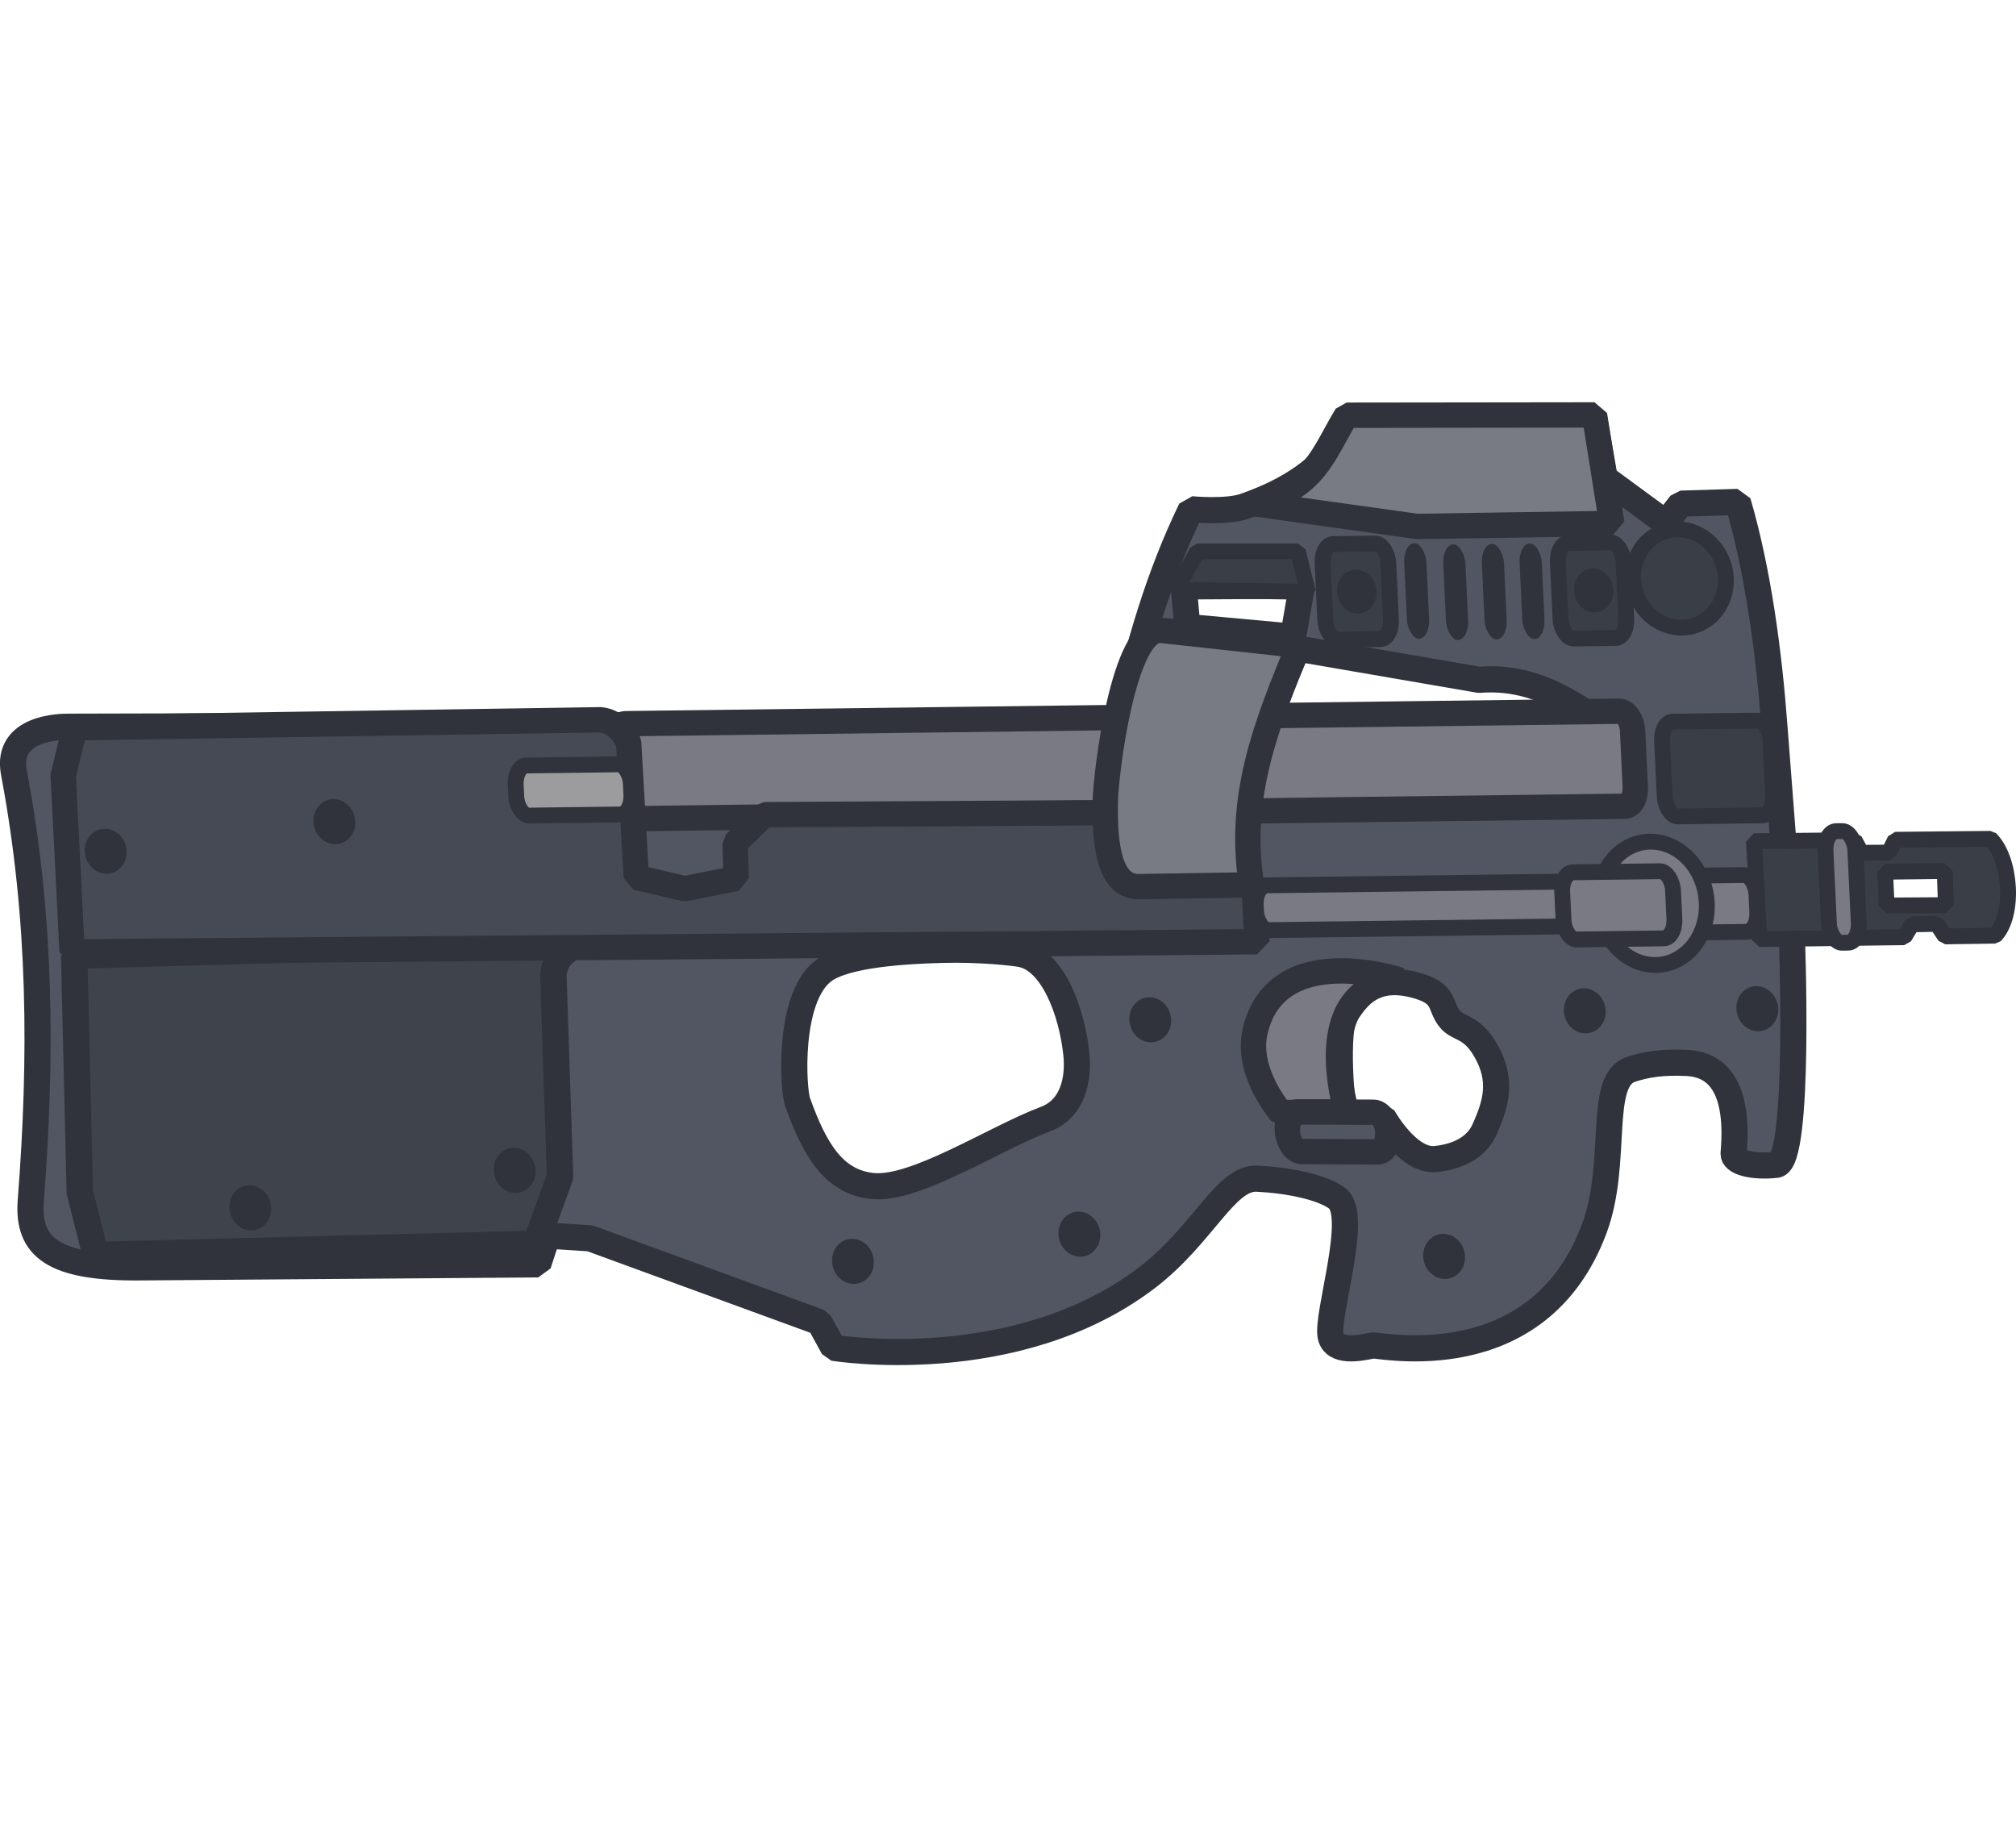 <?xml version="1.0" encoding="UTF-8" standalone="no"?>
<!-- Created with Inkscape (http://www.inkscape.org/) -->

<svg
   width="121.239"
   height="110"
   viewBox="0 0 121.239 110"
   version="1.1"
   id="svg1"
   xml:space="preserve"
   inkscape:version="1.4 (86a8ad7, 2024-10-11)"
   sodipodi:docname="p90.svg"
   xmlns:inkscape="http://www.inkscape.org/namespaces/inkscape"
   xmlns:sodipodi="http://sodipodi.sourceforge.net/DTD/sodipodi-0.dtd"
   xmlns="http://www.w3.org/2000/svg"
   xmlns:svg="http://www.w3.org/2000/svg"><sodipodi:namedview
     id="namedview1"
     pagecolor="#ffffff"
     bordercolor="#000000"
     borderopacity="0.25"
     inkscape:showpageshadow="2"
     inkscape:pageopacity="0.0"
     inkscape:pagecheckerboard="0"
     inkscape:deskcolor="#d1d1d1"
     inkscape:document-units="px"
     showguides="false"
     inkscape:zoom="3.7745296"
     inkscape:cx="63.584082"
     inkscape:cy="60.802279"
     inkscape:window-width="1920"
     inkscape:window-height="1009"
     inkscape:window-x="-8"
     inkscape:window-y="-8"
     inkscape:window-maximized="1"
     inkscape:current-layer="layer1" /><defs
     id="defs1"><inkscape:path-effect
       effect="fillet_chamfer"
       id="path-effect50"
       is_visible="true"
       lpeversion="1"
       nodesatellites_param="C,0,0,1,0,0,0,1 @ C,0,0,1,0,0,0,1 @ C,0,0,1,0,7.837,0,1 @ C,0,0,1,0,0,0,1 @ C,0,0,1,0,0,0,1 @ C,0,0,1,0,0,0,1 @ C,0,0,1,0,0,0,1 @ C,0,0,1,0,0,0,1 @ C,0,0,1,0,0,0,1 @ C,0,0,1,0,0,0,1 @ C,0,0,1,0,0,0,1 | C,0,0,1,0,0,0,1 @ C,0,0,1,0,0,0,1 @ C,0,0,1,0,0,0,1 @ C,0,0,1,0,0,0,1"
       radius="0"
       unit="px"
       method="auto"
       mode="C"
       chamfer_steps="1"
       flexible="false"
       use_knot_distance="true"
       apply_no_radius="true"
       apply_with_radius="true"
       only_selected="false"
       hide_knots="false" /><style
       id="style1">
      .cls-1 {
        fill: #171717;
      }

      .cls-2 {
        fill: #1a1a1a;
      }

      .cls-3 {
        fill: #505050;
        stroke-width: 1.5px;
      }

      .cls-3, .cls-4, .cls-5, .cls-6, .cls-7 {
        stroke-linecap: round;
        stroke-linejoin: round;
      }

      .cls-3, .cls-4, .cls-5, .cls-7 {
        stroke: #171717;
      }

      .cls-4 {
        fill: #3c3c3c;
      }

      .cls-4, .cls-5, .cls-6, .cls-7 {
        stroke-width: 3px;
      }

      .cls-5 {
        fill: #434343;
      }

      .cls-6 {
        fill: #7d521b;
        stroke: #261a08;
      }

      .cls-7 {
        fill: none;
      }
    </style><inkscape:path-effect
       effect="fillet_chamfer"
       id="path-effect5681"
       is_visible="true"
       lpeversion="1"
       nodesatellites_param="F,0,0,1,0,0.13,0,1 @ F,0,0,1,0,0.403,0,1 @ F,0,0,1,0,0.403,0,1 @ F,0,1,1,0,0.13,0,1"
       unit="px"
       method="auto"
       mode="F"
       radius="0"
       chamfer_steps="1"
       flexible="false"
       use_knot_distance="true"
       apply_no_radius="true"
       apply_with_radius="true"
       only_selected="false"
       hide_knots="false" /><inkscape:path-effect
       effect="fillet_chamfer"
       id="path-effect5679"
       is_visible="true"
       lpeversion="1"
       nodesatellites_param="F,0,0,1,0,0,0,1 @ F,0,0,1,0,0,0,1 @ F,0,0,1,0,0,0,1 @ F,0,0,1,0,0.308,0,1 @ F,0,1,1,0,0.308,0,1 @ F,0,0,1,0,0,0,1"
       unit="px"
       method="auto"
       mode="F"
       radius="0"
       chamfer_steps="1"
       flexible="false"
       use_knot_distance="true"
       apply_no_radius="true"
       apply_with_radius="true"
       only_selected="false"
       hide_knots="false" /><inkscape:path-effect
       effect="fillet_chamfer"
       id="path-effect5009"
       is_visible="true"
       lpeversion="1"
       nodesatellites_param="F,0,1,1,0,0.223,0,1 @ F,0,0,1,0,0.223,0,1 @ F,0,0,1,0,0,0,1 @ F,0,0,1,0,0,0,1"
       unit="px"
       method="auto"
       mode="F"
       radius="0"
       chamfer_steps="1"
       flexible="false"
       use_knot_distance="true"
       apply_no_radius="true"
       apply_with_radius="true"
       only_selected="false"
       hide_knots="false" /><inkscape:path-effect
       effect="fillet_chamfer"
       id="path-effect3009"
       is_visible="true"
       lpeversion="1"
       nodesatellites_param="F,0,0,1,0,0,0,1 @ F,0,1,1,0,0.013,0,1 @ F,0,0,1,0,0.032,0,1 @ F,0,0,1,0,0.032,0,1 @ F,0,0,1,0,0.013,0,1 @ F,0,0,1,0,0,0,1 @ F,0,0,1,0,0,0,1 @ F,0,0,1,0,0,0,1 @ F,0,0,1,0,0,0,1"
       unit="px"
       method="auto"
       mode="F"
       radius="0"
       chamfer_steps="1"
       flexible="false"
       use_knot_distance="true"
       apply_no_radius="true"
       apply_with_radius="true"
       only_selected="false"
       hide_knots="false" /><clipPath
       id="clip0_619_1149"><rect
         width="110"
         height="110"
         fill="#ffffff"
         transform="translate(0.086)"
         id="rect82"
         x="0"
         y="0" /></clipPath><style
       id="style2">
      .cls-1 {
        stroke: #14191a;
      }

      .cls-1, .cls-2, .cls-3 {
        fill: #303635;
      }

      .cls-1, .cls-2, .cls-3, .cls-4, .cls-5, .cls-6, .cls-7, .cls-8, .cls-9 {
        stroke-width: 1.5px;
      }

      .cls-1, .cls-2, .cls-3, .cls-5, .cls-6, .cls-7, .cls-8, .cls-10, .cls-11, .cls-12, .cls-13 {
        stroke-linejoin: round;
      }

      .cls-1, .cls-2, .cls-5, .cls-6, .cls-7, .cls-8, .cls-10, .cls-9 {
        fill-rule: evenodd;
      }

      .cls-2 {
        stroke: #141a1a;
      }

      .cls-3 {
        stroke: #22292b;
      }

      .cls-4 {
        fill: #2f3232;
        stroke-miterlimit: 82.2;
      }

      .cls-4, .cls-10, .cls-11 {
        stroke: #161818;
      }

      .cls-5 {
        stroke: #646f66;
      }

      .cls-5, .cls-6, .cls-7, .cls-10, .cls-9, .cls-11, .cls-12 {
        fill: #434c4b;
      }

      .cls-5, .cls-6, .cls-8, .cls-10 {
        stroke-linecap: square;
      }

      .cls-6 {
        stroke: #353d40;
      }

      .cls-7 {
        stroke: #272c2d;
      }

      .cls-7, .cls-9, .cls-11, .cls-12, .cls-13 {
        stroke-linecap: round;
      }

      .cls-8 {
        fill: #768489;
        stroke: #2f3737;
      }

      .cls-10, .cls-11, .cls-12, .cls-13 {
        stroke-width: 3px;
      }

      .cls-9 {
        stroke: #232c2e;
        stroke-miterlimit: 21.69;
      }

      .cls-12, .cls-13 {
        stroke: #151819;
      }

      .cls-13 {
        fill: none;
      }
    </style><inkscape:path-effect
       effect="fillet_chamfer"
       id="path-effect50-1"
       is_visible="true"
       lpeversion="1"
       nodesatellites_param="C,0,0,1,0,0,0,1 @ C,0,0,1,0,0,0,1 @ C,0,0,1,0,7.837,0,1 @ C,0,0,1,0,0,0,1 @ C,0,0,1,0,0,0,1 @ C,0,0,1,0,0,0,1 @ C,0,0,1,0,0,0,1 @ C,0,0,1,0,0,0,1 @ C,0,0,1,0,0,0,1 @ C,0,0,1,0,0,0,1 @ C,0,0,1,0,0,0,1 | C,0,0,1,0,0,0,1 @ C,0,0,1,0,0,0,1 @ C,0,0,1,0,0,0,1 @ C,0,0,1,0,0,0,1"
       radius="0"
       unit="px"
       method="auto"
       mode="C"
       chamfer_steps="1"
       flexible="false"
       use_knot_distance="true"
       apply_no_radius="true"
       apply_with_radius="true"
       only_selected="false"
       hide_knots="false" /><style
       id="style1-6">
      .cls-1 {
        fill: #171717;
      }

      .cls-2 {
        fill: #1a1a1a;
      }

      .cls-3 {
        fill: #505050;
        stroke-width: 1.5px;
      }

      .cls-3, .cls-4, .cls-5, .cls-6, .cls-7 {
        stroke-linecap: round;
        stroke-linejoin: round;
      }

      .cls-3, .cls-4, .cls-5, .cls-7 {
        stroke: #171717;
      }

      .cls-4 {
        fill: #3c3c3c;
      }

      .cls-4, .cls-5, .cls-6, .cls-7 {
        stroke-width: 3px;
      }

      .cls-5 {
        fill: #434343;
      }

      .cls-6 {
        fill: #7d521b;
        stroke: #261a08;
      }

      .cls-7 {
        fill: none;
      }
    </style><inkscape:path-effect
       effect="fillet_chamfer"
       id="path-effect5681-6"
       is_visible="true"
       lpeversion="1"
       nodesatellites_param="F,0,0,1,0,0.13,0,1 @ F,0,0,1,0,0.403,0,1 @ F,0,0,1,0,0.403,0,1 @ F,0,1,1,0,0.13,0,1"
       unit="px"
       method="auto"
       mode="F"
       radius="0"
       chamfer_steps="1"
       flexible="false"
       use_knot_distance="true"
       apply_no_radius="true"
       apply_with_radius="true"
       only_selected="false"
       hide_knots="false" /><inkscape:path-effect
       effect="fillet_chamfer"
       id="path-effect5679-5"
       is_visible="true"
       lpeversion="1"
       nodesatellites_param="F,0,0,1,0,0,0,1 @ F,0,0,1,0,0,0,1 @ F,0,0,1,0,0,0,1 @ F,0,0,1,0,0.308,0,1 @ F,0,1,1,0,0.308,0,1 @ F,0,0,1,0,0,0,1"
       unit="px"
       method="auto"
       mode="F"
       radius="0"
       chamfer_steps="1"
       flexible="false"
       use_knot_distance="true"
       apply_no_radius="true"
       apply_with_radius="true"
       only_selected="false"
       hide_knots="false" /><inkscape:path-effect
       effect="fillet_chamfer"
       id="path-effect5009-3"
       is_visible="true"
       lpeversion="1"
       nodesatellites_param="F,0,1,1,0,0.223,0,1 @ F,0,0,1,0,0.223,0,1 @ F,0,0,1,0,0,0,1 @ F,0,0,1,0,0,0,1"
       unit="px"
       method="auto"
       mode="F"
       radius="0"
       chamfer_steps="1"
       flexible="false"
       use_knot_distance="true"
       apply_no_radius="true"
       apply_with_radius="true"
       only_selected="false"
       hide_knots="false" /><inkscape:path-effect
       effect="fillet_chamfer"
       id="path-effect3009-7"
       is_visible="true"
       lpeversion="1"
       nodesatellites_param="F,0,0,1,0,0,0,1 @ F,0,1,1,0,0.013,0,1 @ F,0,0,1,0,0.032,0,1 @ F,0,0,1,0,0.032,0,1 @ F,0,0,1,0,0.013,0,1 @ F,0,0,1,0,0,0,1 @ F,0,0,1,0,0,0,1 @ F,0,0,1,0,0,0,1 @ F,0,0,1,0,0,0,1"
       unit="px"
       method="auto"
       mode="F"
       radius="0"
       chamfer_steps="1"
       flexible="false"
       use_knot_distance="true"
       apply_no_radius="true"
       apply_with_radius="true"
       only_selected="false"
       hide_knots="false" /><clipPath
       id="clip0_619_1149-4"><rect
         width="110"
         height="110"
         fill="#ffffff"
         transform="translate(0.086)"
         id="rect82-7"
         x="0"
         y="0" /></clipPath><style
       id="style2-6">
      .cls-1 {
        stroke: #14191a;
      }

      .cls-1, .cls-2, .cls-3 {
        fill: #303635;
      }

      .cls-1, .cls-2, .cls-3, .cls-4, .cls-5, .cls-6, .cls-7, .cls-8, .cls-9 {
        stroke-width: 1.5px;
      }

      .cls-1, .cls-2, .cls-3, .cls-5, .cls-6, .cls-7, .cls-8, .cls-10, .cls-11, .cls-12, .cls-13 {
        stroke-linejoin: round;
      }

      .cls-1, .cls-2, .cls-5, .cls-6, .cls-7, .cls-8, .cls-10, .cls-9 {
        fill-rule: evenodd;
      }

      .cls-2 {
        stroke: #141a1a;
      }

      .cls-3 {
        stroke: #22292b;
      }

      .cls-4 {
        fill: #2f3232;
        stroke-miterlimit: 82.2;
      }

      .cls-4, .cls-10, .cls-11 {
        stroke: #161818;
      }

      .cls-5 {
        stroke: #646f66;
      }

      .cls-5, .cls-6, .cls-7, .cls-10, .cls-9, .cls-11, .cls-12 {
        fill: #434c4b;
      }

      .cls-5, .cls-6, .cls-8, .cls-10 {
        stroke-linecap: square;
      }

      .cls-6 {
        stroke: #353d40;
      }

      .cls-7 {
        stroke: #272c2d;
      }

      .cls-7, .cls-9, .cls-11, .cls-12, .cls-13 {
        stroke-linecap: round;
      }

      .cls-8 {
        fill: #768489;
        stroke: #2f3737;
      }

      .cls-10, .cls-11, .cls-12, .cls-13 {
        stroke-width: 3px;
      }

      .cls-9 {
        stroke: #232c2e;
        stroke-miterlimit: 21.69;
      }

      .cls-12, .cls-13 {
        stroke: #151819;
      }

      .cls-13 {
        fill: none;
      }
    </style><inkscape:path-effect
       effect="fillet_chamfer"
       id="path-effect50-3"
       is_visible="true"
       lpeversion="1"
       nodesatellites_param="C,0,0,1,0,0,0,1 @ C,0,0,1,0,0,0,1 @ C,0,0,1,0,7.837,0,1 @ C,0,0,1,0,0,0,1 @ C,0,0,1,0,0,0,1 @ C,0,0,1,0,0,0,1 @ C,0,0,1,0,0,0,1 @ C,0,0,1,0,0,0,1 @ C,0,0,1,0,0,0,1 @ C,0,0,1,0,0,0,1 @ C,0,0,1,0,0,0,1 | C,0,0,1,0,0,0,1 @ C,0,0,1,0,0,0,1 @ C,0,0,1,0,0,0,1 @ C,0,0,1,0,0,0,1"
       radius="0"
       unit="px"
       method="auto"
       mode="C"
       chamfer_steps="1"
       flexible="false"
       use_knot_distance="true"
       apply_no_radius="true"
       apply_with_radius="true"
       only_selected="false"
       hide_knots="false" /><style
       id="style1-0">
      .cls-1 {
        fill: #171717;
      }

      .cls-2 {
        fill: #1a1a1a;
      }

      .cls-3 {
        fill: #505050;
        stroke-width: 1.5px;
      }

      .cls-3, .cls-4, .cls-5, .cls-6, .cls-7 {
        stroke-linecap: round;
        stroke-linejoin: round;
      }

      .cls-3, .cls-4, .cls-5, .cls-7 {
        stroke: #171717;
      }

      .cls-4 {
        fill: #3c3c3c;
      }

      .cls-4, .cls-5, .cls-6, .cls-7 {
        stroke-width: 3px;
      }

      .cls-5 {
        fill: #434343;
      }

      .cls-6 {
        fill: #7d521b;
        stroke: #261a08;
      }

      .cls-7 {
        fill: none;
      }
    </style><inkscape:path-effect
       effect="fillet_chamfer"
       id="path-effect5681-8"
       is_visible="true"
       lpeversion="1"
       nodesatellites_param="F,0,0,1,0,0.13,0,1 @ F,0,0,1,0,0.403,0,1 @ F,0,0,1,0,0.403,0,1 @ F,0,1,1,0,0.13,0,1"
       unit="px"
       method="auto"
       mode="F"
       radius="0"
       chamfer_steps="1"
       flexible="false"
       use_knot_distance="true"
       apply_no_radius="true"
       apply_with_radius="true"
       only_selected="false"
       hide_knots="false" /><inkscape:path-effect
       effect="fillet_chamfer"
       id="path-effect5679-8"
       is_visible="true"
       lpeversion="1"
       nodesatellites_param="F,0,0,1,0,0,0,1 @ F,0,0,1,0,0,0,1 @ F,0,0,1,0,0,0,1 @ F,0,0,1,0,0.308,0,1 @ F,0,1,1,0,0.308,0,1 @ F,0,0,1,0,0,0,1"
       unit="px"
       method="auto"
       mode="F"
       radius="0"
       chamfer_steps="1"
       flexible="false"
       use_knot_distance="true"
       apply_no_radius="true"
       apply_with_radius="true"
       only_selected="false"
       hide_knots="false" /><inkscape:path-effect
       effect="fillet_chamfer"
       id="path-effect5009-0"
       is_visible="true"
       lpeversion="1"
       nodesatellites_param="F,0,1,1,0,0.223,0,1 @ F,0,0,1,0,0.223,0,1 @ F,0,0,1,0,0,0,1 @ F,0,0,1,0,0,0,1"
       unit="px"
       method="auto"
       mode="F"
       radius="0"
       chamfer_steps="1"
       flexible="false"
       use_knot_distance="true"
       apply_no_radius="true"
       apply_with_radius="true"
       only_selected="false"
       hide_knots="false" /><inkscape:path-effect
       effect="fillet_chamfer"
       id="path-effect3009-4"
       is_visible="true"
       lpeversion="1"
       nodesatellites_param="F,0,0,1,0,0,0,1 @ F,0,1,1,0,0.013,0,1 @ F,0,0,1,0,0.032,0,1 @ F,0,0,1,0,0.032,0,1 @ F,0,0,1,0,0.013,0,1 @ F,0,0,1,0,0,0,1 @ F,0,0,1,0,0,0,1 @ F,0,0,1,0,0,0,1 @ F,0,0,1,0,0,0,1"
       unit="px"
       method="auto"
       mode="F"
       radius="0"
       chamfer_steps="1"
       flexible="false"
       use_knot_distance="true"
       apply_no_radius="true"
       apply_with_radius="true"
       only_selected="false"
       hide_knots="false" /><clipPath
       id="clip0_619_1149-7"><rect
         width="110"
         height="110"
         fill="#ffffff"
         transform="translate(0.086)"
         id="rect82-9"
         x="0"
         y="0" /></clipPath><style
       id="style2-5">
      .cls-1 {
        stroke: #14191a;
      }

      .cls-1, .cls-2, .cls-3 {
        fill: #303635;
      }

      .cls-1, .cls-2, .cls-3, .cls-4, .cls-5, .cls-6, .cls-7, .cls-8, .cls-9 {
        stroke-width: 1.5px;
      }

      .cls-1, .cls-2, .cls-3, .cls-5, .cls-6, .cls-7, .cls-8, .cls-10, .cls-11, .cls-12, .cls-13 {
        stroke-linejoin: round;
      }

      .cls-1, .cls-2, .cls-5, .cls-6, .cls-7, .cls-8, .cls-10, .cls-9 {
        fill-rule: evenodd;
      }

      .cls-2 {
        stroke: #141a1a;
      }

      .cls-3 {
        stroke: #22292b;
      }

      .cls-4 {
        fill: #2f3232;
        stroke-miterlimit: 82.2;
      }

      .cls-4, .cls-10, .cls-11 {
        stroke: #161818;
      }

      .cls-5 {
        stroke: #646f66;
      }

      .cls-5, .cls-6, .cls-7, .cls-10, .cls-9, .cls-11, .cls-12 {
        fill: #434c4b;
      }

      .cls-5, .cls-6, .cls-8, .cls-10 {
        stroke-linecap: square;
      }

      .cls-6 {
        stroke: #353d40;
      }

      .cls-7 {
        stroke: #272c2d;
      }

      .cls-7, .cls-9, .cls-11, .cls-12, .cls-13 {
        stroke-linecap: round;
      }

      .cls-8 {
        fill: #768489;
        stroke: #2f3737;
      }

      .cls-10, .cls-11, .cls-12, .cls-13 {
        stroke-width: 3px;
      }

      .cls-9 {
        stroke: #232c2e;
        stroke-miterlimit: 21.69;
      }

      .cls-12, .cls-13 {
        stroke: #151819;
      }

      .cls-13 {
        fill: none;
      }
    </style><inkscape:path-effect
       effect="fillet_chamfer"
       id="path-effect50-1-9"
       is_visible="true"
       lpeversion="1"
       nodesatellites_param="C,0,0,1,0,0,0,1 @ C,0,0,1,0,0,0,1 @ C,0,0,1,0,7.837,0,1 @ C,0,0,1,0,0,0,1 @ C,0,0,1,0,0,0,1 @ C,0,0,1,0,0,0,1 @ C,0,0,1,0,0,0,1 @ C,0,0,1,0,0,0,1 @ C,0,0,1,0,0,0,1 @ C,0,0,1,0,0,0,1 @ C,0,0,1,0,0,0,1 | C,0,0,1,0,0,0,1 @ C,0,0,1,0,0,0,1 @ C,0,0,1,0,0,0,1 @ C,0,0,1,0,0,0,1"
       radius="0"
       unit="px"
       method="auto"
       mode="C"
       chamfer_steps="1"
       flexible="false"
       use_knot_distance="true"
       apply_no_radius="true"
       apply_with_radius="true"
       only_selected="false"
       hide_knots="false" /><style
       id="style1-6-2">
      .cls-1 {
        fill: #171717;
      }

      .cls-2 {
        fill: #1a1a1a;
      }

      .cls-3 {
        fill: #505050;
        stroke-width: 1.5px;
      }

      .cls-3, .cls-4, .cls-5, .cls-6, .cls-7 {
        stroke-linecap: round;
        stroke-linejoin: round;
      }

      .cls-3, .cls-4, .cls-5, .cls-7 {
        stroke: #171717;
      }

      .cls-4 {
        fill: #3c3c3c;
      }

      .cls-4, .cls-5, .cls-6, .cls-7 {
        stroke-width: 3px;
      }

      .cls-5 {
        fill: #434343;
      }

      .cls-6 {
        fill: #7d521b;
        stroke: #261a08;
      }

      .cls-7 {
        fill: none;
      }
    </style><inkscape:path-effect
       effect="fillet_chamfer"
       id="path-effect5681-6-8"
       is_visible="true"
       lpeversion="1"
       nodesatellites_param="F,0,0,1,0,0.13,0,1 @ F,0,0,1,0,0.403,0,1 @ F,0,0,1,0,0.403,0,1 @ F,0,1,1,0,0.13,0,1"
       unit="px"
       method="auto"
       mode="F"
       radius="0"
       chamfer_steps="1"
       flexible="false"
       use_knot_distance="true"
       apply_no_radius="true"
       apply_with_radius="true"
       only_selected="false"
       hide_knots="false" /><inkscape:path-effect
       effect="fillet_chamfer"
       id="path-effect5679-5-7"
       is_visible="true"
       lpeversion="1"
       nodesatellites_param="F,0,0,1,0,0,0,1 @ F,0,0,1,0,0,0,1 @ F,0,0,1,0,0,0,1 @ F,0,0,1,0,0.308,0,1 @ F,0,1,1,0,0.308,0,1 @ F,0,0,1,0,0,0,1"
       unit="px"
       method="auto"
       mode="F"
       radius="0"
       chamfer_steps="1"
       flexible="false"
       use_knot_distance="true"
       apply_no_radius="true"
       apply_with_radius="true"
       only_selected="false"
       hide_knots="false" /><inkscape:path-effect
       effect="fillet_chamfer"
       id="path-effect5009-3-8"
       is_visible="true"
       lpeversion="1"
       nodesatellites_param="F,0,1,1,0,0.223,0,1 @ F,0,0,1,0,0.223,0,1 @ F,0,0,1,0,0,0,1 @ F,0,0,1,0,0,0,1"
       unit="px"
       method="auto"
       mode="F"
       radius="0"
       chamfer_steps="1"
       flexible="false"
       use_knot_distance="true"
       apply_no_radius="true"
       apply_with_radius="true"
       only_selected="false"
       hide_knots="false" /><inkscape:path-effect
       effect="fillet_chamfer"
       id="path-effect3009-7-5"
       is_visible="true"
       lpeversion="1"
       nodesatellites_param="F,0,0,1,0,0,0,1 @ F,0,1,1,0,0.013,0,1 @ F,0,0,1,0,0.032,0,1 @ F,0,0,1,0,0.032,0,1 @ F,0,0,1,0,0.013,0,1 @ F,0,0,1,0,0,0,1 @ F,0,0,1,0,0,0,1 @ F,0,0,1,0,0,0,1 @ F,0,0,1,0,0,0,1"
       unit="px"
       method="auto"
       mode="F"
       radius="0"
       chamfer_steps="1"
       flexible="false"
       use_knot_distance="true"
       apply_no_radius="true"
       apply_with_radius="true"
       only_selected="false"
       hide_knots="false" /><clipPath
       id="clip0_619_1149-4-2"><rect
         width="110"
         height="110"
         fill="#ffffff"
         transform="translate(0.086)"
         id="rect82-7-4"
         x="0"
         y="0" /></clipPath><style
       id="style2-6-0">
      .cls-1 {
        stroke: #14191a;
      }

      .cls-1, .cls-2, .cls-3 {
        fill: #303635;
      }

      .cls-1, .cls-2, .cls-3, .cls-4, .cls-5, .cls-6, .cls-7, .cls-8, .cls-9 {
        stroke-width: 1.5px;
      }

      .cls-1, .cls-2, .cls-3, .cls-5, .cls-6, .cls-7, .cls-8, .cls-10, .cls-11, .cls-12, .cls-13 {
        stroke-linejoin: round;
      }

      .cls-1, .cls-2, .cls-5, .cls-6, .cls-7, .cls-8, .cls-10, .cls-9 {
        fill-rule: evenodd;
      }

      .cls-2 {
        stroke: #141a1a;
      }

      .cls-3 {
        stroke: #22292b;
      }

      .cls-4 {
        fill: #2f3232;
        stroke-miterlimit: 82.2;
      }

      .cls-4, .cls-10, .cls-11 {
        stroke: #161818;
      }

      .cls-5 {
        stroke: #646f66;
      }

      .cls-5, .cls-6, .cls-7, .cls-10, .cls-9, .cls-11, .cls-12 {
        fill: #434c4b;
      }

      .cls-5, .cls-6, .cls-8, .cls-10 {
        stroke-linecap: square;
      }

      .cls-6 {
        stroke: #353d40;
      }

      .cls-7 {
        stroke: #272c2d;
      }

      .cls-7, .cls-9, .cls-11, .cls-12, .cls-13 {
        stroke-linecap: round;
      }

      .cls-8 {
        fill: #768489;
        stroke: #2f3737;
      }

      .cls-10, .cls-11, .cls-12, .cls-13 {
        stroke-width: 3px;
      }

      .cls-9 {
        stroke: #232c2e;
        stroke-miterlimit: 21.69;
      }

      .cls-12, .cls-13 {
        stroke: #151819;
      }

      .cls-13 {
        fill: none;
      }
    </style><inkscape:path-effect
       effect="fillet_chamfer"
       id="path-effect50-9"
       is_visible="true"
       lpeversion="1"
       nodesatellites_param="C,0,0,1,0,0,0,1 @ C,0,0,1,0,0,0,1 @ C,0,0,1,0,7.837,0,1 @ C,0,0,1,0,0,0,1 @ C,0,0,1,0,0,0,1 @ C,0,0,1,0,0,0,1 @ C,0,0,1,0,0,0,1 @ C,0,0,1,0,0,0,1 @ C,0,0,1,0,0,0,1 @ C,0,0,1,0,0,0,1 @ C,0,0,1,0,0,0,1 | C,0,0,1,0,0,0,1 @ C,0,0,1,0,0,0,1 @ C,0,0,1,0,0,0,1 @ C,0,0,1,0,0,0,1"
       radius="0"
       unit="px"
       method="auto"
       mode="C"
       chamfer_steps="1"
       flexible="false"
       use_knot_distance="true"
       apply_no_radius="true"
       apply_with_radius="true"
       only_selected="false"
       hide_knots="false" /><style
       id="style1-9">
      .cls-1 {
        fill: #171717;
      }

      .cls-2 {
        fill: #1a1a1a;
      }

      .cls-3 {
        fill: #505050;
        stroke-width: 1.5px;
      }

      .cls-3, .cls-4, .cls-5, .cls-6, .cls-7 {
        stroke-linecap: round;
        stroke-linejoin: round;
      }

      .cls-3, .cls-4, .cls-5, .cls-7 {
        stroke: #171717;
      }

      .cls-4 {
        fill: #3c3c3c;
      }

      .cls-4, .cls-5, .cls-6, .cls-7 {
        stroke-width: 3px;
      }

      .cls-5 {
        fill: #434343;
      }

      .cls-6 {
        fill: #7d521b;
        stroke: #261a08;
      }

      .cls-7 {
        fill: none;
      }
    </style><inkscape:path-effect
       effect="fillet_chamfer"
       id="path-effect5681-9"
       is_visible="true"
       lpeversion="1"
       nodesatellites_param="F,0,0,1,0,0.13,0,1 @ F,0,0,1,0,0.403,0,1 @ F,0,0,1,0,0.403,0,1 @ F,0,1,1,0,0.13,0,1"
       unit="px"
       method="auto"
       mode="F"
       radius="0"
       chamfer_steps="1"
       flexible="false"
       use_knot_distance="true"
       apply_no_radius="true"
       apply_with_radius="true"
       only_selected="false"
       hide_knots="false" /><inkscape:path-effect
       effect="fillet_chamfer"
       id="path-effect5679-4"
       is_visible="true"
       lpeversion="1"
       nodesatellites_param="F,0,0,1,0,0,0,1 @ F,0,0,1,0,0,0,1 @ F,0,0,1,0,0,0,1 @ F,0,0,1,0,0.308,0,1 @ F,0,1,1,0,0.308,0,1 @ F,0,0,1,0,0,0,1"
       unit="px"
       method="auto"
       mode="F"
       radius="0"
       chamfer_steps="1"
       flexible="false"
       use_knot_distance="true"
       apply_no_radius="true"
       apply_with_radius="true"
       only_selected="false"
       hide_knots="false" /><inkscape:path-effect
       effect="fillet_chamfer"
       id="path-effect5009-6"
       is_visible="true"
       lpeversion="1"
       nodesatellites_param="F,0,1,1,0,0.223,0,1 @ F,0,0,1,0,0.223,0,1 @ F,0,0,1,0,0,0,1 @ F,0,0,1,0,0,0,1"
       unit="px"
       method="auto"
       mode="F"
       radius="0"
       chamfer_steps="1"
       flexible="false"
       use_knot_distance="true"
       apply_no_radius="true"
       apply_with_radius="true"
       only_selected="false"
       hide_knots="false" /><inkscape:path-effect
       effect="fillet_chamfer"
       id="path-effect3009-45"
       is_visible="true"
       lpeversion="1"
       nodesatellites_param="F,0,0,1,0,0,0,1 @ F,0,1,1,0,0.013,0,1 @ F,0,0,1,0,0.032,0,1 @ F,0,0,1,0,0.032,0,1 @ F,0,0,1,0,0.013,0,1 @ F,0,0,1,0,0,0,1 @ F,0,0,1,0,0,0,1 @ F,0,0,1,0,0,0,1 @ F,0,0,1,0,0,0,1"
       unit="px"
       method="auto"
       mode="F"
       radius="0"
       chamfer_steps="1"
       flexible="false"
       use_knot_distance="true"
       apply_no_radius="true"
       apply_with_radius="true"
       only_selected="false"
       hide_knots="false" /><clipPath
       id="clip0_619_1149-3"><rect
         width="110"
         height="110"
         fill="#ffffff"
         transform="translate(0.086)"
         id="rect82-4"
         x="0"
         y="0" /></clipPath></defs><g
     inkscape:label="Шар 1"
     inkscape:groupmode="layer"
     id="layer1"><g
       id="g1"
       transform="rotate(30,340.6,-51.053)"><path
         id="rect1"
         style="fill:#515662;fill-opacity:1;stroke:#30333b;stroke-width:1.572;stroke-linecap:square;stroke-linejoin:bevel;stroke-miterlimit:0;stroke-dasharray:none;stroke-opacity:1"
         d="m 153.87,144.599 c 0,0 1.478,3.007 -2.673,7.81 -0.751,0.869 -2.694,1.758 -2.694,1.758 0.316,4.42 1.393,8.853 2.823,13.292 L 96.591,199.238 c -0.376,0.219 -3.306,1.916 -1.474,4.046 5.841,6.791 10.051,14.058 13.746,21.781 1.223,2.557 3.221,2.817 7.667,0.205 l 20.672,-12.145 -0.371,-1.783 2.293,-1.134 14.463,-2.528 1.504,0.911 c 0,0 10.37,-3.908 14.206,-13.041 1.654,-3.937 1.074,-7.628 2.769,-8.503 1.617,-0.834 3.614,-1.525 4.763,-1.389 1.668,0.198 2.939,6.444 3.815,7.388 0.694,0.748 1.814,-0.213 2.45,-0.781 0.281,-0.251 9.652,-3.173 8.038,-12.759 -0.705,-4.186 -4.292,-7.772 -2.891,-9.378 0.615,-0.705 1.459,-1.391 2.769,-2.051 1.147,-0.578 3.157,-0.887 5.114,3.317 0.227,0.486 1.394,0.178 2.573,-0.685 1.183,-0.866 -6.071,-12.377 -6.071,-12.377 -0.007,-0.055 -3.334,-4.732 -3.334,-4.732 l -3.88,-5.666 c -2.477,-3.635 -5.463,-7.537 -8.652,-10.59 l -2.919,1.806 -0.199,1.454 -4.536,-0.499 -2.384,-2.849 z m -3.432,13.809 6.142,-3.594 1.068,2.92 -5.799,2.675 z m 7.793,-0.186 10.407,-3.835 c 2.458,-1.699 4.96,-1.596 7.038,-1.48 l -1.597,0.756 -15.331,9.369 z m -9.413,26.357 c 1.868,-1.147 3.696,-1.949 4.17,-2.121 1.83,-0.666 4.378,1.409 5.917,3.525 0.883,1.213 1.481,2.948 0.346,4.329 -2.071,2.521 -4.625,7.615 -6.987,8.677 -2.149,0.967 -4.124,-0.161 -6.431,-2.119 -0.625,-0.531 -3.643,-5.121 -2.603,-7.601 0.645,-1.539 3.717,-3.545 5.587,-4.69 z m 24.684,-12.004 c 0.251,-0.125 0.536,-0.241 0.867,-0.335 2.043,-0.589 1.95,0.363 3.002,0.714 0.715,0.238 1.302,-0.315 2.762,0.54 1.744,1.021 2.123,2.398 2.296,4.101 0.123,0.961 -0.294,2.075 -1.651,3.057 -1.367,0.989 -4.022,-0.621 -4.022,-0.621 l -1.988,0.996 c -0.256,0.152 -3.165,-4.21 -3.044,-5.178 0.102,-0.82 0.029,-2.384 1.777,-3.273 z"
         sodipodi:nodetypes="cscccsscccccccsccscssssccccccccccccccccccccssssssssccsscsccsc" /><path
         id="rect18"
         style="fill:#3a3e46;fill-opacity:1;stroke:#30333b;stroke-width:0.953;stroke-linecap:square;stroke-linejoin:bevel;stroke-miterlimit:0;stroke-dasharray:none;stroke-opacity:1"
         d="m 187.8,154.529 3.224,4.935 7.486,-4.453 0.018,-0.9 1.275,-0.774 0.814,0.402 2.579,-1.539 c 0.414,-1.675 -1.473,-4.474 -3.15,-4.905 l -4.931,2.912 0.052,0.862 -1.429,0.835 -0.73,-0.453 z m 7.747,-2.353 3.085,-1.832 1.087,1.743 -3.076,1.802 z"
         sodipodi:nodetypes="cccccccccccccccccc" /><rect
         style="fill:#797a84;fill-opacity:1;stroke:#30333b;stroke-width:0.953;stroke-linecap:square;stroke-linejoin:bevel;stroke-miterlimit:0;stroke-dasharray:none;stroke-opacity:1"
         id="rect19"
         width="1.795"
         height="6.721"
         x="78.825"
         y="228.502"
         rx="0.711"
         ry="1.156"
         transform="matrix(0.86,-0.511,0.54,0.841,0,0)" /><rect
         style="fill:#797a84;fill-opacity:1;stroke:#30333b;stroke-width:1.525;stroke-linecap:square;stroke-linejoin:bevel;stroke-miterlimit:0;stroke-dasharray:none;stroke-opacity:1"
         id="rect28"
         width="61.175"
         height="5.725"
         x="6.401"
         y="221.118"
         rx="0.711"
         ry="1.156"
         transform="matrix(0.86,-0.511,0.54,0.841,0,0)" /><path
         id="path20"
         style="fill:#3e434c;fill-opacity:1;stroke:#30333b;stroke-width:1.589;stroke-linecap:square;stroke-linejoin:bevel;stroke-miterlimit:0;stroke-dasharray:none;stroke-opacity:1"
         d="m 129.309,195.27 c 0.294,0.585 -0.586,0.905 -0.043,2.283 l 6.439,10.344 0.751,4.232 -22.578,13.813 -2.723,-2.801 -7.399,-12.141 z"
         sodipodi:nodetypes="cccccccc" /><path
         id="path20-2"
         style="fill:#454a54;fill-opacity:1;stroke:#30333b;stroke-width:1.525;stroke-linecap:square;stroke-linejoin:bevel;stroke-miterlimit:0;stroke-dasharray:none;stroke-opacity:1"
         d="m 164.941,174.707 -1.91,-2.943 -4.972,2.865 c -0.966,0.014 -1.496,1.16 -3.093,-0.461 l -1.402,-1.856 -18.115,10.602 -0.652,2.353 1.114,1.807 -2.375,2.081 -2.86,0.861 -4.459,-6.8 c -0.731,-0.463 -1.449,-0.643 -2.146,-0.324 l -27.129,16.218 0.821,2.829 5.773,8.927 z"
         sodipodi:nodetypes="cccccccccccccccc" /><rect
         style="fill:#3a3e46;fill-opacity:1;stroke:#30333b;stroke-width:0.953;stroke-linecap:square;stroke-linejoin:bevel;stroke-miterlimit:0;stroke-dasharray:none;stroke-opacity:1"
         id="rect20"
         width="3.949"
         height="5.759"
         x="49.423"
         y="210.838"
         rx="0.711"
         ry="1.156"
         transform="matrix(0.86,-0.511,0.54,0.841,0,0)" /><rect
         style="fill:#30333b;fill-opacity:1;stroke:#252323;stroke-width:0;stroke-linecap:square;stroke-linejoin:bevel;stroke-miterlimit:0"
         id="rect20-9"
         width="1.333"
         height="5.759"
         x="54.331"
         y="210.845"
         rx="0.711"
         ry="1.156"
         transform="matrix(0.86,-0.511,0.54,0.841,0,0)" /><rect
         style="fill:#30333b;fill-opacity:1;stroke:#252323;stroke-width:0;stroke-linecap:square;stroke-linejoin:bevel;stroke-miterlimit:0"
         id="rect20-9-4"
         width="1.333"
         height="5.759"
         x="56.672"
         y="210.948"
         rx="0.711"
         ry="1.156"
         transform="matrix(0.86,-0.511,0.54,0.841,0,0)" /><rect
         style="fill:#30333b;fill-opacity:1;stroke:#252323;stroke-width:0;stroke-linecap:square;stroke-linejoin:bevel;stroke-miterlimit:0"
         id="rect20-9-3"
         width="1.333"
         height="5.759"
         x="58.992"
         y="210.948"
         rx="0.711"
         ry="1.156"
         transform="matrix(0.86,-0.511,0.54,0.841,0,0)" /><rect
         style="fill:#30333b;fill-opacity:1;stroke:#252323;stroke-width:0;stroke-linecap:square;stroke-linejoin:bevel;stroke-miterlimit:0"
         id="rect20-9-39"
         width="1.333"
         height="5.759"
         x="61.263"
         y="210.948"
         rx="0.711"
         ry="1.156"
         transform="matrix(0.86,-0.511,0.54,0.841,0,0)" /><ellipse
         style="fill:#30333b;fill-opacity:1;stroke:#252323;stroke-width:0;stroke-linecap:square;stroke-linejoin:bevel;stroke-miterlimit:0"
         id="path21"
         cx="51.398"
         cy="213.718"
         rx="1.185"
         ry="1.323"
         transform="matrix(0.86,-0.511,0.54,0.841,0,0)" /><rect
         style="fill:#3a3e46;fill-opacity:1;stroke:#30333b;stroke-width:0.953;stroke-linecap:square;stroke-linejoin:bevel;stroke-miterlimit:0;stroke-dasharray:none;stroke-opacity:1"
         id="rect20-8"
         width="3.949"
         height="5.759"
         x="63.562"
         y="210.948"
         rx="0.711"
         ry="1.156"
         transform="matrix(0.86,-0.511,0.54,0.841,0,0)" /><ellipse
         style="fill:#30333b;fill-opacity:1;stroke:#252323;stroke-width:0;stroke-linecap:square;stroke-linejoin:bevel;stroke-miterlimit:0"
         id="path21-4"
         cx="65.636"
         cy="213.828"
         rx="1.185"
         ry="1.323"
         transform="matrix(0.86,-0.511,0.54,0.841,0,0)" /><path
         id="path22"
         style="fill:#3a3e46;fill-opacity:1;stroke:#30333b;stroke-width:0.953;stroke-linecap:square;stroke-linejoin:bevel;stroke-miterlimit:0;stroke-dasharray:none;stroke-opacity:1"
         d="m 155.333,153.152 1.738,1.802 -6.907,3.851 -0.072,-2.63 z"
         sodipodi:nodetypes="ccccc" /><rect
         style="fill:#3a3e46;fill-opacity:1;stroke:#30333b;stroke-width:0.953;stroke-linecap:square;stroke-linejoin:bevel;stroke-miterlimit:0;stroke-dasharray:none;stroke-opacity:1"
         id="rect22"
         width="6.516"
         height="5.707"
         x="69.318"
         y="221.786"
         rx="0.711"
         ry="1.156"
         transform="matrix(0.86,-0.511,0.54,0.841,0,0)" /><ellipse
         style="fill:#3a3e46;fill-opacity:1;stroke:#30333b;stroke-width:0.953;stroke-linecap:square;stroke-linejoin:bevel;stroke-miterlimit:0;stroke-dasharray:none;stroke-opacity:1"
         id="path23"
         cx="70.823"
         cy="213.173"
         rx="2.789"
         ry="2.957"
         transform="matrix(0.86,-0.511,0.54,0.841,0,0)" /><rect
         style="fill:#797a84;fill-opacity:1;stroke:#30333b;stroke-width:0.953;stroke-linecap:square;stroke-linejoin:bevel;stroke-miterlimit:0;stroke-dasharray:none;stroke-opacity:1"
         id="rect23"
         width="18.858"
         height="2.698"
         x="44.437"
         y="231.333"
         rx="0.711"
         ry="1.156"
         transform="matrix(0.86,-0.511,0.54,0.841,0,0)" /><rect
         style="fill:#797a84;fill-opacity:1;stroke:#30333b;stroke-width:0.953;stroke-linecap:square;stroke-linejoin:bevel;stroke-miterlimit:0;stroke-dasharray:none;stroke-opacity:1"
         id="rect25"
         width="5.381"
         height="3.424"
         x="69.17"
         y="231.073"
         rx="0.711"
         ry="1.156"
         transform="matrix(0.86,-0.511,0.54,0.841,0,0)" /><ellipse
         style="fill:#797a84;fill-opacity:1;stroke:#30333b;stroke-width:0.953;stroke-linecap:square;stroke-linejoin:bevel;stroke-miterlimit:0;stroke-dasharray:none;stroke-opacity:1"
         id="path25"
         cx="68.306"
         cy="232.708"
         rx="3.237"
         ry="3.714"
         transform="matrix(0.86,-0.511,0.54,0.841,0,0)" /><rect
         style="fill:#797a84;fill-opacity:1;stroke:#30333b;stroke-width:0.953;stroke-linecap:square;stroke-linejoin:bevel;stroke-miterlimit:0;stroke-dasharray:none;stroke-opacity:1"
         id="rect24"
         width="6.664"
         height="4.047"
         x="62.888"
         y="230.779"
         rx="0.711"
         ry="1.156"
         transform="matrix(0.86,-0.511,0.54,0.841,0,0)" /><path
         id="path26"
         style="fill:#797a84;fill-opacity:1;stroke:#30333b;stroke-width:1.525;stroke-linecap:square;stroke-linejoin:bevel;stroke-miterlimit:0;stroke-dasharray:none;stroke-opacity:1"
         d="m 174.709,180.881 -3.391,2.011 c 0,0 -3.042,-1.046 -3.779,-3.451 -1.677,-5.474 5.994,-7.033 5.994,-7.033 -2.774,1.848 -2.214,5.012 1.175,8.471 z"
         sodipodi:nodetypes="ccsccc" /><rect
         style="fill:#515662;fill-opacity:1;stroke:#30333b;stroke-width:1.526;stroke-linecap:square;stroke-linejoin:bevel;stroke-miterlimit:0;stroke-dasharray:none;stroke-opacity:1"
         id="rect26"
         width="6.034"
         height="2.389"
         x="41.46"
         y="244.298"
         rx="0.71"
         ry="1.156"
         transform="matrix(0.868,-0.496,0.555,0.832,0,0)" /><ellipse
         style="fill:#30333b;fill-opacity:1;stroke:#252323;stroke-width:0;stroke-linecap:square;stroke-linejoin:bevel;stroke-miterlimit:0"
         id="path27"
         cx="37.771"
         cy="239.34"
         rx="1.257"
         ry="1.357"
         transform="matrix(0.86,-0.511,0.54,0.841,0,0)" /><ellipse
         style="fill:#30333b;fill-opacity:1;stroke:#252323;stroke-width:0;stroke-linecap:square;stroke-linejoin:bevel;stroke-miterlimit:0"
         id="path27-8"
         cx="32.907"
         cy="252.191"
         rx="1.257"
         ry="1.357"
         transform="matrix(0.86,-0.511,0.54,0.841,0,0)" /><ellipse
         style="fill:#30333b;fill-opacity:1;stroke:#252323;stroke-width:0;stroke-linecap:square;stroke-linejoin:bevel;stroke-miterlimit:0"
         id="path27-3"
         cx="19.224"
         cy="253.658"
         rx="1.257"
         ry="1.357"
         transform="matrix(0.86,-0.511,0.54,0.841,0,0)" /><ellipse
         style="fill:#30333b;fill-opacity:1;stroke:#252323;stroke-width:0;stroke-linecap:square;stroke-linejoin:bevel;stroke-miterlimit:0"
         id="path27-3-2"
         cx="-10.689"
         cy="226.792"
         rx="1.257"
         ry="1.357"
         transform="matrix(0.86,-0.511,0.54,0.841,0,0)" /><ellipse
         style="fill:#30333b;fill-opacity:1;stroke:#252323;stroke-width:0;stroke-linecap:square;stroke-linejoin:bevel;stroke-miterlimit:0"
         id="path27-3-2-0"
         cx="-24.512"
         cy="228.406"
         rx="1.257"
         ry="1.357"
         transform="matrix(0.86,-0.511,0.54,0.841,0,0)" /><ellipse
         style="fill:#30333b;fill-opacity:1;stroke:#252323;stroke-width:0;stroke-linecap:square;stroke-linejoin:bevel;stroke-miterlimit:0"
         id="path27-3-2-4"
         cx="-0.846"
         cy="247.925"
         rx="1.257"
         ry="1.357"
         transform="matrix(0.86,-0.511,0.54,0.841,0,0)" /><ellipse
         style="fill:#30333b;fill-opacity:1;stroke:#252323;stroke-width:0;stroke-linecap:square;stroke-linejoin:bevel;stroke-miterlimit:0"
         id="path27-3-2-1"
         cx="-16.833"
         cy="249.979"
         rx="1.257"
         ry="1.357"
         transform="matrix(0.86,-0.511,0.54,0.841,0,0)" /><ellipse
         style="fill:#30333b;fill-opacity:1;stroke:#252323;stroke-width:0;stroke-linecap:square;stroke-linejoin:bevel;stroke-miterlimit:0"
         id="path27-1"
         cx="54.759"
         cy="253.805"
         rx="1.257"
         ry="1.357"
         transform="matrix(0.86,-0.511,0.54,0.841,0,0)" /><ellipse
         style="fill:#30333b;fill-opacity:1;stroke:#252323;stroke-width:0;stroke-linecap:square;stroke-linejoin:bevel;stroke-miterlimit:0"
         id="path27-15"
         cx="63.905"
         cy="239.13"
         rx="1.257"
         ry="1.357"
         transform="matrix(0.86,-0.511,0.54,0.841,0,0)" /><ellipse
         style="fill:#30333b;fill-opacity:1;stroke:#252323;stroke-width:0;stroke-linecap:square;stroke-linejoin:bevel;stroke-miterlimit:0"
         id="path27-5"
         cx="74.28"
         cy="239.13"
         rx="1.257"
         ry="1.357"
         transform="matrix(0.86,-0.511,0.54,0.841,0,0)" /><path
         id="path28"
         style="fill:#797b84;fill-opacity:1;stroke:#30333b;stroke-width:1.525;stroke-linecap:square;stroke-linejoin:bevel;stroke-miterlimit:0;stroke-dasharray:none;stroke-opacity:1"
         d="m 162.948,171.907 c 0,0 -4.104,2.467 -5.828,3.491 -1.724,1.024 -3.422,-1.867 -4.286,-3.413 -0.827,-1.479 -4.327,-9.697 -2.24,-10.616 l 7.623,-3.353 c 0.673,5.05 1.335,9.742 4.731,13.892 z"
         sodipodi:nodetypes="csssccc" /><path
         id="path29"
         style="fill:#797b84;fill-opacity:1;stroke:#30333b;stroke-width:1.525;stroke-linecap:square;stroke-linejoin:bevel;stroke-miterlimit:0;stroke-dasharray:none"
         d="m 170.844,142.255 -10.061,6.015 -9.161,3.711 c 2.715,-2.685 2.09,-4.635 2.153,-7.386 l 12.903,-7.471 z"
         sodipodi:nodetypes="cccccc" /><rect
         style="fill:#9c9b9d;fill-opacity:1;stroke:#30333b;stroke-width:0.953;stroke-linecap:square;stroke-linejoin:bevel;stroke-miterlimit:0;stroke-dasharray:none;stroke-opacity:1"
         id="rect29"
         width="6.92"
         height="3.018"
         x="0.312"
         y="223.56"
         rx="0.711"
         ry="1.156"
         transform="matrix(0.86,-0.511,0.54,0.841,0,0)" /></g></g></svg>
